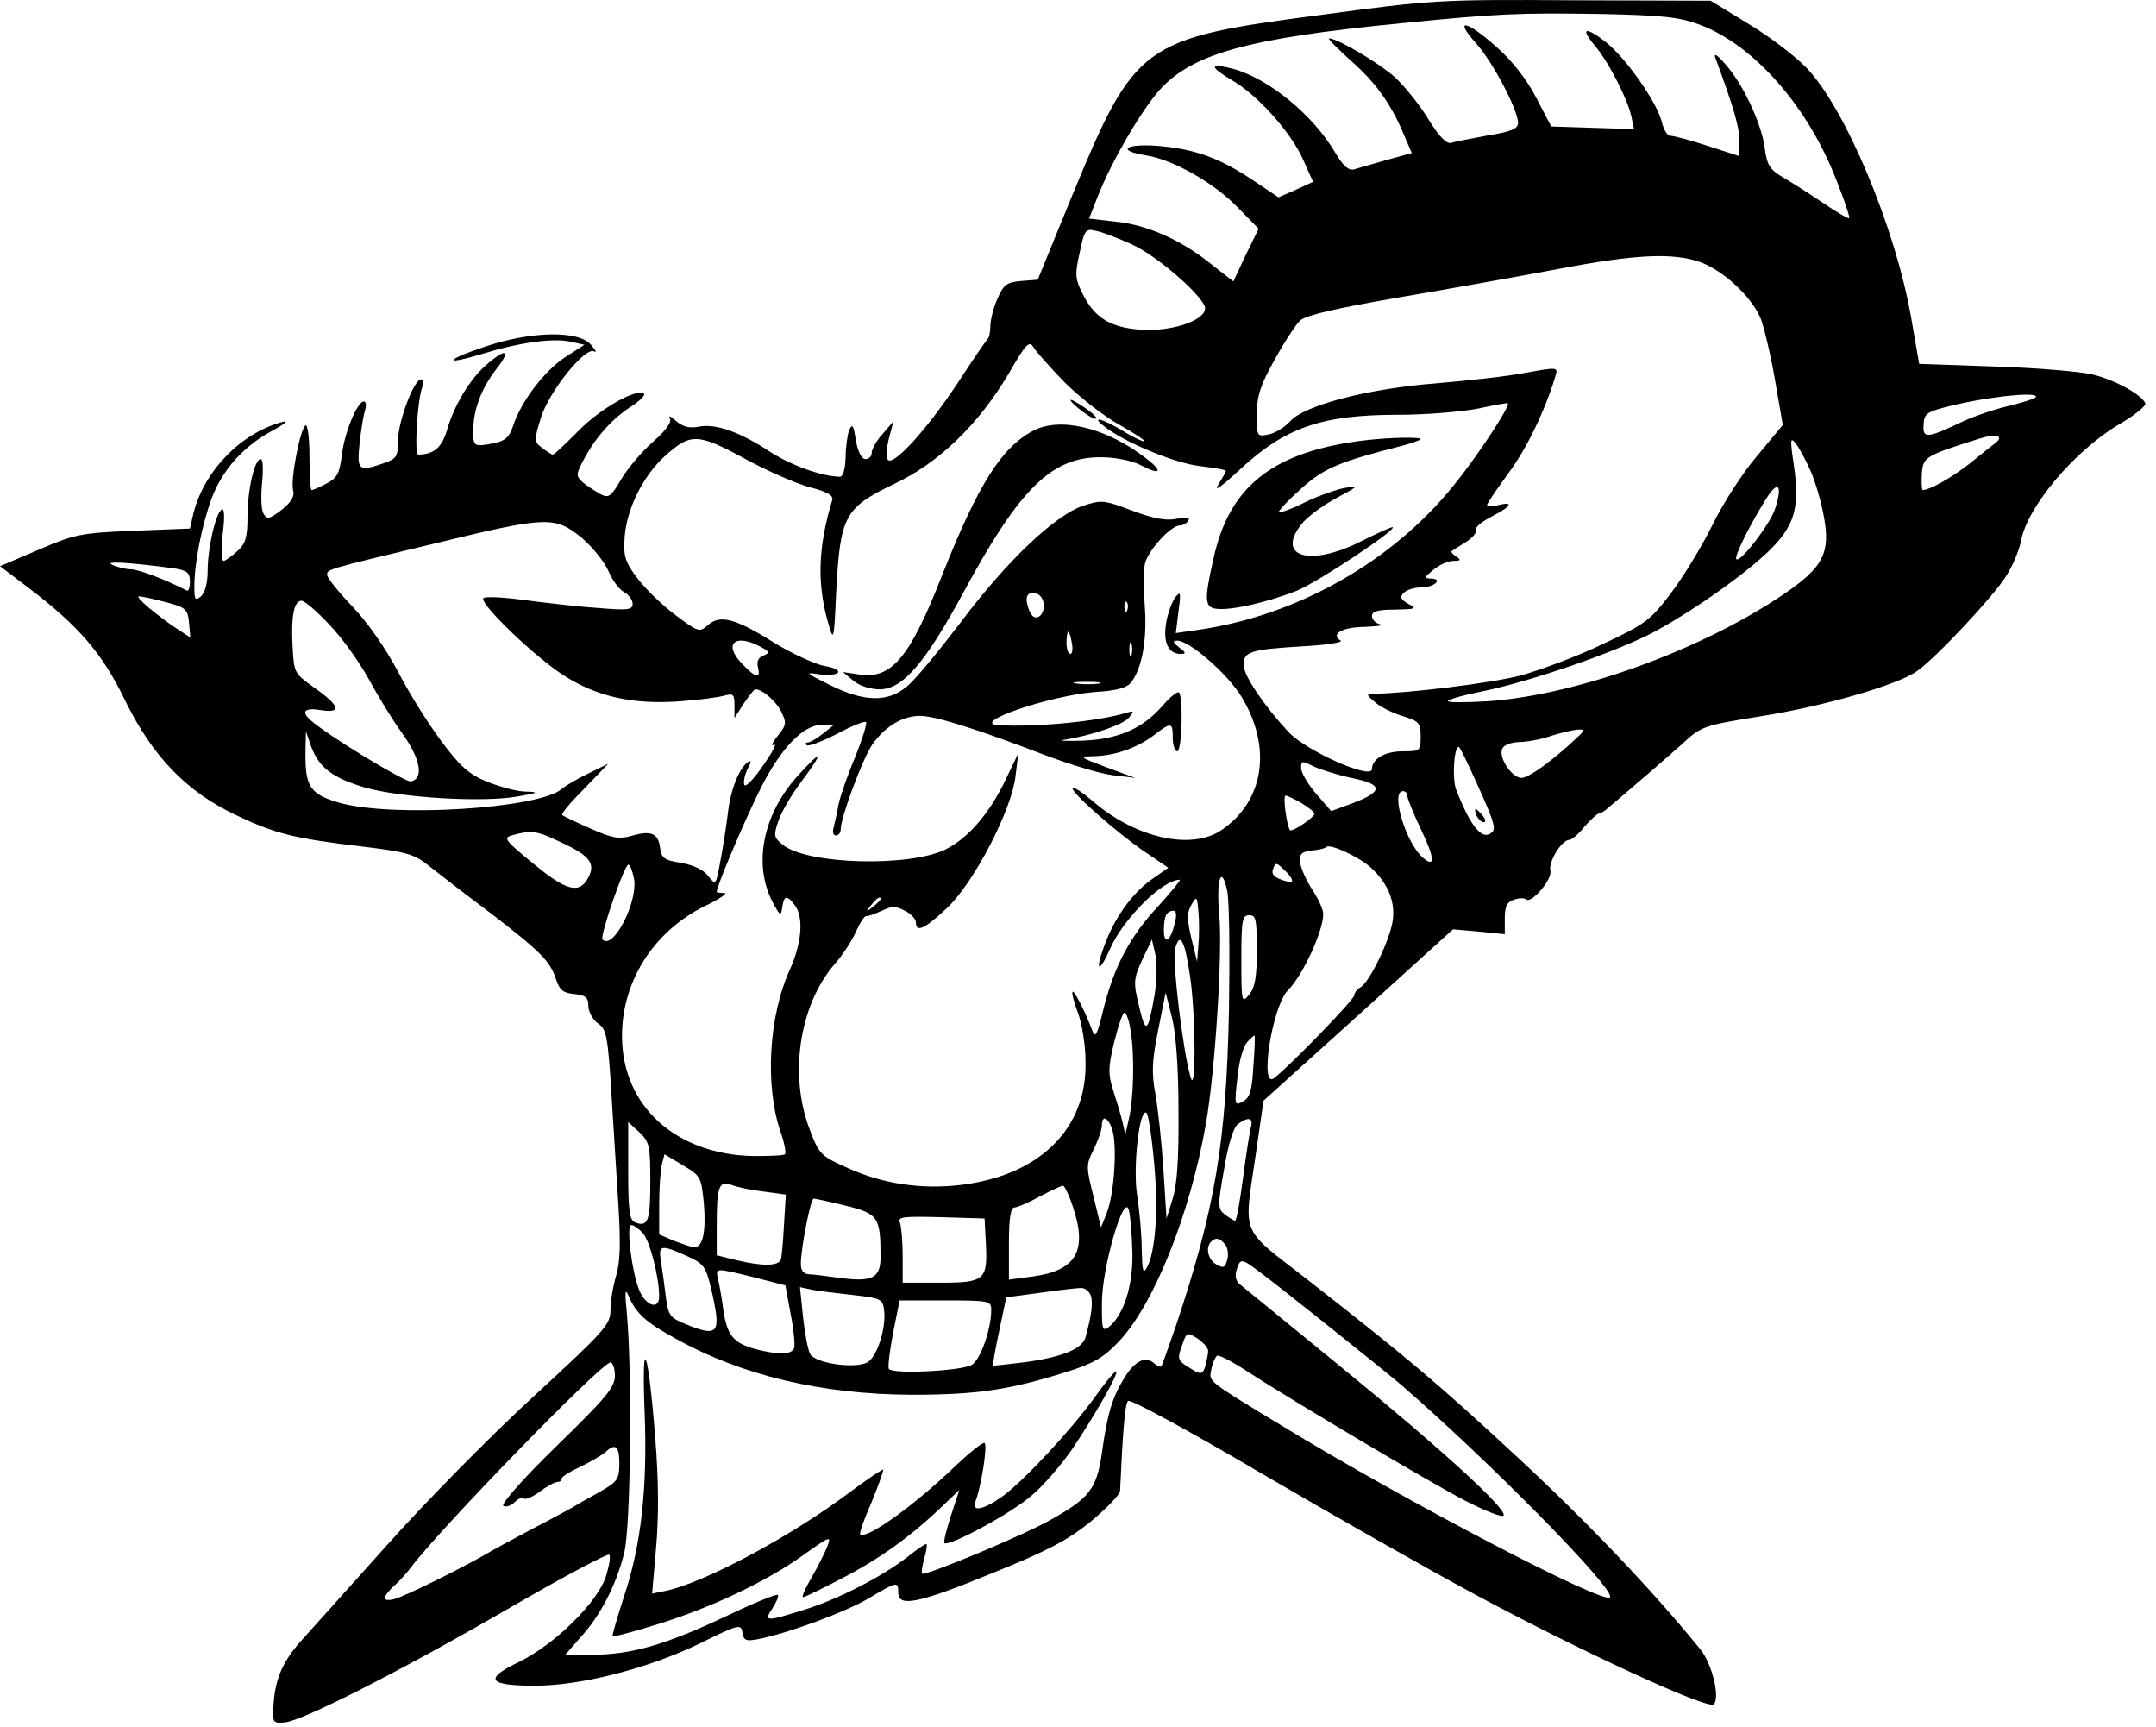 <svg width="487" height="390" xmlns="http://www.w3.org/2000/svg" version="1.0" preserveAspectRatio="xMidYMid meet">
 <title>koza_wastermark</title>

 <g>
  <title>Layer 1</title>
  <g transform="translate(0, 713) scale(0.1, -0.1)" fill="#000" id="svg_1">
   <path d="m10015,4703c-406,-53 -420,-64 -563,-410l-77,-188l-38,-3c-32,-3 -39,-8 -53,-40c-9,-20 -16,-48 -16,-62c0,-14 -3,-27 -7,-30c-3,-3 -34,-48 -68,-100c-68,-103 -146,-189 -157,-171c-4,6 -2,28 3,48l10,38l-24,-28c-14,-15 -25,-35 -25,-43c0,-8 -6,-14 -14,-14c-9,0 -17,16 -22,43c-5,34 -8,38 -15,22c-4,-11 -8,-39 -8,-62c-1,-28 -6,-43 -13,-43c-42,1 -110,26 -157,56c-68,45 -124,65 -162,57c-21,-4 -36,0 -51,13c-12,11 -18,13 -14,6c5,-8 -8,-27 -38,-53c-26,-23 -58,-61 -72,-85c-23,-39 -28,-43 -47,-33c-12,7 -30,18 -39,26c-16,14 -16,18 -1,47c27,52 62,92 104,121c23,14 38,29 35,32c-14,15 -98,-32 -147,-82c-30,-30 -56,-55 -59,-55c-3,0 -14,7 -24,15c-19,14 -19,17 -3,69c19,60 101,161 120,149c7,-3 3,3 -7,15c-28,33 -135,31 -239,-4c-93,-31 -97,-44 -5,-16c81,25 159,36 198,27l31,-7l-45,-29c-47,-32 -98,-99 -116,-154c-8,-25 -18,-34 -42,-39c-47,-9 -48,-8 -48,28c0,47 18,95 52,139c34,43 23,49 -21,11c-37,-31 -75,-93 -91,-151c-12,-38 -29,-52 -64,-53c-10,0 -2,125 9,153c4,9 3,17 -3,17c-16,0 -52,-96 -52,-138c0,-36 -3,-41 -31,-51c-58,-20 -62,-17 -56,42c3,28 8,62 12,75c4,12 3,22 -2,22c-15,0 -44,-70 -50,-122c-5,-41 -11,-51 -34,-63c-15,-8 -30,-15 -34,-15c-3,0 -5,34 -5,76c0,41 -4,73 -9,70c-12,-8 -34,-122 -28,-146c4,-14 -4,-27 -26,-45c-28,-21 -33,-22 -41,-8c-5,9 -6,40 -3,69c3,30 2,54 -3,54c-14,0 -30,-70 -30,-131c0,-45 -4,-60 -23,-77c-13,-12 -27,-22 -31,-22c-5,0 -5,27 -2,61c5,37 4,59 -2,55c-14,-8 -32,-88 -32,-139c0,-27 -6,-49 -15,-57c-13,-11 -15,-8 -15,21c0,55 17,140 39,200c25,66 73,119 139,154c26,14 36,23 22,19c-97,-25 -183,-116 -204,-215l-6,-26l-128,-5c-119,-5 -133,-8 -214,-43l-87,-37l62,-47c116,-88 169,-149 221,-257c62,-126 138,-205 250,-258c88,-42 132,-53 285,-71c99,-12 118,-17 150,-43c20,-16 81,-63 137,-105c116,-89 138,-111 151,-152c8,-24 16,-31 41,-33c26,-3 32,-8 32,-27c0,-13 10,-31 21,-39c20,-13 23,-29 31,-158c5,-79 12,-194 16,-256c5,-81 4,-125 -5,-155c-7,-23 -13,-58 -13,-78c0,-33 -11,-46 -173,-195c-95,-87 -246,-240 -334,-339c-89,-99 -176,-196 -193,-215c-40,-45 -57,-84 -61,-140c-3,-44 -2,-45 25,-43c39,3 262,116 514,262c117,68 216,120 219,117c4,-3 0,-25 -7,-48c-18,-59 -117,-156 -198,-195c-79,-38 -68,-53 37,-53c105,0 256,39 372,95c89,44 94,45 97,25c3,-18 8,-20 35,-15c70,14 194,60 248,91c67,40 69,40 69,14c0,-33 44,-25 212,44c124,50 170,74 222,116c36,30 66,61 67,69c6,134 11,197 18,204c5,5 139,-68 297,-161c159,-93 377,-217 485,-275c232,-125 528,-262 541,-249c15,15 -4,93 -31,125c-107,132 -255,287 -407,428c-184,171 -252,228 -481,407c-153,119 -143,94 -115,285l17,118l214,193l214,194l58,-5l59,-6l0,36c0,27 5,37 21,42c11,4 23,4 27,1c11,-12 60,45 55,64c-5,20 25,69 42,70c6,0 22,13 35,30c14,16 29,29 33,30c5,0 14,6 21,13c8,6 38,32 67,57c30,25 74,64 99,86c44,41 48,42 177,63c141,22 311,71 354,102c44,31 172,168 201,214c15,23 30,59 34,80c14,77 120,203 221,263c35,20 61,42 60,47c-6,19 -68,54 -120,66c-29,7 -128,15 -221,18l-170,6l-18,104c-36,205 -149,473 -236,564c-26,27 -85,72 -132,100l-85,52l-310,1c-301,2 -318,1 -570,-33zm855,-22c123,-46 245,-185 309,-351c18,-45 31,-84 29,-86c-2,-2 -29,14 -60,35c-31,21 -72,47 -91,58c-29,17 -35,28 -40,67c-8,56 -49,143 -89,188c-19,22 -27,26 -22,13c40,-108 54,-155 54,-186l0,-35l-71,23c-40,13 -77,23 -85,23c-7,0 -15,14 -19,30c-10,44 -80,144 -126,181c-47,37 -60,33 -25,-8c31,-37 74,-121 82,-160l6,-28l-94,3l-93,3l-34,65c-21,41 -54,83 -89,114c-68,61 -99,67 -47,9c38,-42 95,-151 95,-180c0,-13 -16,-20 -67,-28c-38,-7 -75,-14 -84,-17c-11,-3 -27,14 -52,54c-20,33 -54,75 -76,95c-36,32 -129,87 -148,87c-4,0 19,-23 50,-51c57,-50 92,-100 121,-171l16,-37l-58,-16c-31,-9 -64,-18 -73,-21c-12,-3 -25,9 -42,38c-50,85 -150,167 -230,189c-54,14 -56,6 -4,-25c59,-34 135,-119 162,-181l22,-49l-39,-18l-39,-17l-57,38c-76,51 -132,71 -214,78c-74,6 -97,-10 -30,-21c61,-9 153,-61 206,-115l50,-51l-29,-59l-28,-60l-50,39c-68,55 -145,89 -216,96l-60,7l20,51c32,80 95,188 138,238c74,83 198,118 546,152c220,22 266,24 455,21c138,-3 174,-7 220,-24zm-1283,-496c52,-23 145,-102 164,-137c16,-30 -66,-61 -143,-56c-69,5 -105,27 -132,82c-17,34 -17,44 -6,93c11,52 13,54 38,48c15,-3 50,-17 79,-30zm1284,-40c52,-19 114,-76 136,-125c8,-19 23,-82 33,-139l18,-104l-58,-70c-33,-38 -78,-109 -101,-156c-23,-47 -65,-116 -93,-153c-47,-62 -57,-70 -155,-116c-58,-28 -142,-59 -186,-71c-66,-17 -252,-40 -331,-41c-18,-1 -17,-2 4,-20c13,-11 42,-25 63,-31c35,-11 39,-15 39,-46c0,-32 -1,-33 -41,-33c-39,0 -69,-17 -69,-40c0,-25 -147,40 -188,83c-55,59 -102,128 -102,152c0,30 15,35 133,42c54,3 93,9 86,13c-23,15 3,30 54,31c29,1 44,3 35,6c-10,2 -18,11 -18,19c0,10 14,14 53,14c47,1 50,2 29,13c-17,10 -20,15 -10,25c7,7 24,12 39,12c30,0 51,20 22,20c-16,1 -15,3 6,20c13,11 33,20 45,20c17,0 18,2 6,10c-8,5 -12,11 -10,12c3,2 18,12 33,21c15,10 25,22 22,27c-3,5 12,18 35,30c45,23 52,35 15,26c-14,-4 -25,-3 -25,0c0,4 22,36 49,73c42,57 82,141 105,217c7,22 6,22 -66,9c-40,-8 -132,-18 -203,-24c-155,-12 -299,-50 -330,-86c-11,-12 -32,-26 -47,-29c-28,-6 -28,-6 -28,45c0,41 8,66 40,123c22,40 48,80 58,89c13,12 84,28 223,52c112,19 274,48 359,64c178,34 259,37 321,16zm-1436,-271c33,-33 89,-77 125,-97c36,-20 61,-37 55,-37c-5,0 -28,11 -50,25c-45,27 -71,33 -40,9c45,-36 161,-84 217,-90c32,-4 58,-8 58,-11c0,-2 -8,-16 -17,-31c-11,-17 6,-5 43,29c106,100 188,129 364,129c63,0 144,7 180,14c36,8 66,13 67,12c6,-6 -69,-120 -122,-185c-140,-174 -355,-295 -579,-327l-49,-7l6,49c6,43 5,47 -8,31c-7,-11 -17,-37 -20,-58c-7,-43 5,-69 33,-69c13,0 12,3 -4,15c-14,11 -15,14 -4,15c28,0 115,-76 146,-128c69,-114 50,-235 -46,-300c-68,-46 -193,-18 -289,64c-23,20 -44,34 -47,31c-7,-7 101,-102 163,-144l53,-36l-40,-28c-44,-32 -84,-89 -106,-152c-20,-55 -10,-58 14,-4c30,69 119,157 158,157c3,0 -19,-27 -49,-60c-64,-68 -100,-137 -124,-234c-14,-58 -18,-65 -25,-46c-15,41 -41,91 -44,87c-3,-2 3,-24 12,-48c9,-24 17,-73 17,-109c4,-151 -102,-257 -280,-279c-89,-11 -178,2 -257,38c-61,27 -65,31 -86,87c-47,122 -24,279 55,372c20,22 42,57 50,76c9,20 19,35 23,34c4,-1 19,5 35,12c23,11 31,11 52,0c14,-7 25,-19 25,-27c0,-23 20,-14 70,33c61,57 147,223 155,299l6,50l-29,-60c-36,-75 -83,-130 -134,-156c-81,-41 -314,-35 -369,10c-20,16 -21,21 -10,53c6,19 29,59 51,88c52,70 50,77 -5,17c-81,-88 -104,-203 -58,-289c16,-30 18,-31 21,-10c4,27 10,28 28,5c21,-28 16,-85 -10,-144c-49,-106 -58,-266 -21,-371c8,-23 12,-45 9,-48c-3,-3 -36,-4 -72,-4c-175,4 -295,113 -296,269c-1,124 70,237 186,295c34,16 54,30 45,30c-10,0 -17,1 -17,3c0,14 70,177 102,239c45,88 95,138 136,138l27,0l-25,-20c-14,-11 -29,-20 -34,-20c-5,0 -7,-3 -3,-6c3,-4 34,8 68,25c33,18 63,30 66,27c3,-3 -8,-38 -24,-78c-17,-40 -34,-89 -38,-108c-3,-19 -9,-43 -11,-52c-3,-10 -1,-18 5,-18c6,0 11,6 11,14c0,27 49,158 71,191c29,41 68,65 108,65c34,0 127,-29 281,-88c58,-22 128,-43 155,-46l50,-6l-65,24c-61,23 -63,24 -29,25c48,1 97,18 136,47c40,31 43,30 43,-6c0,-16 5,-30 10,-30c11,0 14,122 4,133c-3,3 -20,-10 -36,-29c-46,-53 -101,-77 -183,-80c-38,-1 -56,0 -40,2c62,10 133,34 146,50c12,15 12,16 -6,11c-60,-19 -203,-33 -288,-28c-69,4 115,67 218,75c51,3 73,10 82,23c24,32 35,97 30,168c-3,39 -3,83 0,98c6,29 58,87 79,87c7,0 16,5 19,11c5,7 -4,8 -27,4c-24,-5 -53,1 -101,19c-64,24 -68,24 -111,10c-63,-22 -171,-124 -276,-264c-49,-64 -102,-129 -120,-143c-43,-37 -97,-36 -175,3c-54,27 -57,29 -24,24c20,-3 39,-1 43,4c3,5 -11,12 -32,15c-20,4 -71,27 -112,52c-89,56 -123,64 -150,40c-19,-17 -22,-16 -75,24c-31,23 -69,61 -86,84c-27,36 -30,49 -27,92c5,64 42,137 90,181c59,53 74,53 181,-5c51,-28 118,-57 148,-65c36,-9 53,-18 50,-28c-33,-108 -35,-192 -8,-283c11,-38 12,-33 17,80c9,166 19,185 129,238c103,48 193,136 261,251c38,66 46,74 55,59c6,-10 37,-45 70,-79zm2195,-33c0,-4 -26,-12 -57,-20c-32,-7 -80,-23 -108,-36c-82,-39 -91,-39 -89,-8c1,24 7,29 45,39c85,23 209,37 209,25zm-92,-105c-8,-6 -34,-27 -59,-47c-38,-30 -89,-59 -105,-59c-2,0 -3,16 -2,36c3,39 6,41 133,81c35,11 54,5 33,-11zm-418,-61c10,-22 24,-68 30,-101c17,-86 0,-119 -94,-182c-188,-126 -467,-226 -666,-239c-52,-3 -92,-3 -88,1c3,4 39,14 80,22c111,23 304,90 388,135c97,53 221,142 270,195c46,50 56,90 43,180c-9,60 -8,65 5,48c8,-10 22,-37 32,-59zm-80,-89c-11,-33 -78,-121 -87,-112c-5,5 28,73 66,134c28,46 40,35 21,-22zm-2696,-63c25,-21 52,-55 61,-75c8,-20 24,-42 35,-48c11,-6 20,-18 20,-27c0,-14 -11,-15 -82,-9c-46,3 -120,12 -166,18c-45,6 -85,8 -89,4c-11,-11 116,-133 182,-175c75,-48 157,-66 263,-58c42,3 87,9 100,13c19,5 22,3 22,-22l0,-29l21,33c12,17 23,32 26,32c16,0 45,-25 58,-49c13,-27 13,-31 -8,-57c-12,-15 -15,-24 -8,-19c8,4 -3,-17 -25,-48c-22,-32 -40,-50 -42,-42c-2,8 2,24 8,36c8,15 9,19 1,15c-20,-13 -40,-62 -46,-117c-4,-30 -11,-78 -17,-108c-10,-54 -10,-54 -27,-33c-10,14 -33,25 -61,30c-39,6 -45,11 -48,34c-4,33 -20,40 -65,27c-28,-8 -44,-5 -93,17c-32,14 -61,28 -63,30c-3,3 20,30 50,60l54,56l-45,-22c-25,-12 -52,-28 -60,-35c-53,-45 -385,-65 -503,-31c-66,19 -77,37 -76,114l1,47l11,-32c18,-50 49,-73 123,-95c82,-23 266,-34 344,-20c47,8 50,10 19,11c-20,0 -59,11 -87,22c-42,17 -62,35 -105,93c-29,39 -73,109 -97,156c-27,51 -67,109 -102,146c-32,33 -58,66 -58,72c0,13 -9,11 250,73c247,60 264,60 324,12zm-926,-69c36,-5 42,-10 42,-31c0,-13 -3,-22 -7,-20c-46,24 -107,47 -125,48c-13,0 -32,5 -43,10c-20,9 34,6 133,-7zm1970,-78c5,-26 -16,-45 -28,-26c-5,8 -10,23 -10,33c0,24 34,18 38,-7zm-1983,1c46,-12 50,-16 53,-47l3,-33l-29,19c-47,31 -98,74 -87,74c6,0 33,-6 60,-13zm370,-51c29,-30 68,-85 89,-123c20,-37 54,-93 76,-123c41,-57 49,-102 19,-108c-13,-2 -187,103 -226,138c-23,20 -14,29 23,23c49,-8 42,11 -17,52c-43,31 -44,33 -47,90c-4,69 3,105 20,105c7,0 35,-24 63,-54zm1802,32c-3,-8 -6,-5 -6,6c-1,11 2,17 5,13c3,-3 4,-12 1,-19zm-125,-73c3,-14 1,-25 -3,-25c-5,0 -9,11 -9,25c0,14 2,25 4,25c2,0 6,-11 8,-25zm-703,-9c21,-11 21,-14 6,-20c-11,-4 -15,-13 -12,-26c7,-28 -5,-25 -37,9c-42,44 -14,68 43,37zm838,-18c-3,-7 -5,-2 -5,12c0,14 2,19 5,13c2,-7 2,-19 0,-25zm-74,-65c-13,-2 -35,-2 -50,0c-16,2 -5,4 22,4c28,0 40,-2 28,-4zm1077,-125c-52,-49 -106,-88 -122,-88c-22,0 -52,45 -44,65c3,9 19,15 38,16c18,0 51,6 73,14c22,7 49,13 59,14c18,1 18,-1 -4,-21zm-237,-70c51,-111 58,-131 49,-140c-22,-22 -49,11 -82,96c-9,24 -5,96 6,96c2,0 14,-24 27,-52zm-270,-18c76,-15 74,-32 -7,-61l-38,-14l-34,39c-19,22 -34,48 -34,58c0,17 2,17 28,4c15,-7 53,-19 85,-26zm127,-41c0,-6 14,-40 31,-76c31,-64 32,-87 5,-64c-39,32 -75,151 -46,151c6,0 10,-5 10,-11zm-239,-16c16,-10 29,-20 29,-24c0,-8 -50,-42 -55,-37c-7,7 -17,78 -10,78c4,0 20,-8 36,-17zm-1676,-87c68,-31 82,-49 65,-81c-20,-38 -49,-31 -125,32c-66,54 -68,58 -45,64c41,11 53,10 105,-15zm1833,-59c38,-35 55,-76 49,-119c-6,-43 -52,-139 -73,-151c-8,-4 -14,-13 -14,-18c0,-10 -145,-159 -181,-187c-34,-26 -4,163 31,198c33,33 80,133 80,173c0,9 -11,34 -25,55c-13,20 -26,48 -27,61c-2,19 2,24 26,27c15,1 31,5 33,8c9,8 75,-23 101,-47zm-1665,-24c10,-52 -47,-163 -71,-138c-7,7 51,174 59,169c4,-2 9,-16 12,-31zm1486,-7c-2,-2 -14,0 -26,5c-15,6 -21,13 -16,24c5,15 8,14 26,-4c12,-11 19,-22 16,-25zm-142,-291c-6,-298 -31,-446 -119,-710c-17,-49 -32,-92 -34,-94c-2,-2 -10,1 -17,8c-20,16 -43,4 -67,-35c-26,-42 -38,-80 -50,-169c-12,-81 -28,-101 -115,-150c-61,-35 -285,-128 -291,-122c-2,2 0,18 5,35c5,18 7,32 4,32c-3,0 -22,-13 -42,-29c-56,-44 -159,-97 -235,-120c-86,-27 -90,-26 -70,4c9,14 15,28 12,30c-3,3 -56,-19 -119,-49c-133,-63 -212,-86 -299,-86l-62,0l35,40c44,48 80,117 98,190c15,58 18,411 6,540c-5,50 -4,59 4,40c16,-38 38,-59 104,-95c152,-85 332,-127 535,-128c147,0 221,11 345,50c65,20 88,33 122,69c80,83 162,288 198,493c21,120 38,391 30,473c-7,79 5,114 18,53c5,-22 6,-143 4,-270zm-787,251c0,-2 -8,-10 -17,-17c-16,-13 -17,-12 -4,4c13,16 21,21 21,13zm718,-103l-3,-38l-13,53c-10,43 -10,58 0,75c12,21 13,20 16,-15c2,-21 2,-55 0,-75zm-53,50c-10,-42 -25,-52 -25,-17c0,32 6,44 23,44c5,0 6,-12 2,-27zm185,-62c0,-60 -4,-84 -17,-100c-17,-21 -18,-19 -18,78c0,90 2,101 18,101c15,0 17,-10 17,-79zm-151,-58c13,-85 14,-275 1,-228c-18,64 -41,262 -35,288c11,41 22,22 34,-60zm-80,-43c-15,-86 -20,-90 -35,-26c-13,54 -13,61 7,105l22,46l8,-35c4,-19 3,-60 -2,-90zm54,-260c1,-109 -3,-168 -13,-200l-14,-45l-7,110c-4,61 -12,137 -18,170c-9,49 -8,75 6,145l17,85l14,-55c9,-35 15,-112 15,-210zm-108,178c9,-53 7,-152 -4,-198l-8,-35l-7,30c-4,17 -14,49 -21,71c-11,35 -11,51 3,108c9,36 19,66 23,66c4,0 11,-19 14,-42zm277,-81c-3,-54 -8,-70 -24,-78c-18,-10 -19,-8 -12,53c3,35 13,71 22,81c8,9 16,16 17,15c1,-2 0,-34 -3,-71zm-224,-217c10,-106 3,-202 -17,-237c-8,-14 -10,-5 -11,42c0,33 -5,87 -10,120c-11,62 5,204 21,188c4,-4 12,-55 17,-113zm-92,65c8,-47 0,-142 -16,-180l-12,-30l-17,70c-17,67 -17,72 1,107c10,21 18,44 18,53c0,29 19,15 26,-20zm311,18c-3,-10 -11,-62 -18,-115c-7,-54 -15,-98 -18,-98c-3,0 -14,7 -23,14c-16,12 -17,19 -2,102c9,56 21,94 31,102c23,17 35,15 30,-5zm-1357,-124c0,-89 -5,-104 -34,-93c-13,5 -16,25 -16,117l0,110l25,-23c23,-22 25,-31 25,-111zm121,-51c5,-62 -2,-98 -22,-98c-5,0 -25,7 -44,14l-35,15l0,68c0,37 3,78 6,90l6,23l42,-25c40,-24 41,-26 47,-87zm134,28l51,-7l-4,-67c-2,-37 -5,-73 -7,-79c-5,-16 -42,-16 -101,-2l-44,11l0,68c0,87 5,101 33,91c12,-5 45,-12 72,-15zm700,-36c33,-99 6,-143 -92,-156l-53,-7l0,82c0,58 4,81 13,81c6,0 32,11 57,25c25,13 48,24 52,24c3,1 14,-21 23,-49zm-514,4c74,-18 79,-26 79,-116c0,-48 -19,-57 -93,-47c-29,4 -60,8 -69,8c-12,1 -18,9 -18,23c0,36 22,148 29,148c3,0 36,-7 72,-16zm648,-109c1,-73 -20,-137 -52,-164c-16,-12 -17,-8 -17,50c-1,81 51,258 61,212c4,-16 7,-59 8,-98zm-331,22c4,-81 -3,-87 -104,-87l-84,0l0,59c0,33 -3,67 -6,76c-6,14 5,15 92,13l99,-3l3,-58zm-775,25c16,-17 37,-100 37,-143c0,-31 -30,-22 -45,14c-17,42 -30,147 -18,147c6,0 17,-8 26,-18zm1315,-25c6,-7 9,-23 5,-35c-4,-18 -9,-20 -24,-11c-19,10 -26,39 -12,52c10,10 19,8 31,-6zm-1217,-26c40,-18 44,-24 56,-73c24,-103 18,-112 -56,-82c-37,15 -40,19 -46,62c-3,26 -8,62 -11,80c-6,37 -1,39 57,13zm1297,-38c46,-34 276,-218 316,-252c197,-170 482,-459 474,-481c-7,-21 -460,215 -743,388c-170,103 -163,98 -158,126c3,15 9,28 13,31c4,3 36,-14 71,-37c107,-69 408,-248 491,-291c43,-22 81,-37 85,-33c12,12 -144,154 -377,344c-112,92 -211,172 -218,178c-9,7 -12,18 -8,32c9,28 10,28 54,-5zm-1143,-11l70,-18l12,-65c7,-35 10,-70 8,-76c-5,-16 -37,-16 -87,-3c-51,14 -64,31 -73,87c-3,26 -9,58 -12,71c-6,26 -7,26 82,4zm225,-40c61,-7 65,-9 68,-34c5,-41 -16,-106 -38,-118c-28,-15 -118,-2 -129,19c-5,9 -12,46 -16,83l-7,68l28,-6c16,-3 58,-8 94,-12zm535,-1c5,-17 2,-43 -12,-94c-7,-26 -50,-44 -133,-56c-41,-5 -75,-9 -76,-8c-1,1 5,36 14,78l16,76l75,10c42,6 84,11 93,11c9,1 19,-7 23,-17zm-225,-32c0,-43 -23,-110 -43,-124c-20,-14 -176,-22 -188,-10c-3,2 1,38 9,80l15,75l103,0c98,0 104,-1 104,-21zm490,-93c0,-6 -3,-21 -6,-33c-5,-18 -10,-20 -23,-13c-41,24 -42,25 -30,58c10,30 11,31 35,16c13,-9 24,-21 24,-28zm-1340,-56c0,-26 -20,-50 -132,-159c-75,-73 -126,-131 -120,-135c6,-3 17,0 25,8c8,8 17,12 21,9c3,-4 20,3 36,15c16,12 34,22 40,22c5,0 10,3 10,8c0,4 19,16 43,27c23,11 48,26 55,32c23,22 32,14 32,-25c0,-35 -4,-41 -42,-63c-24,-13 -52,-29 -63,-36c-11,-6 -51,-28 -90,-48c-38,-20 -88,-47 -110,-60c-56,-32 -175,-91 -202,-99c-13,-4 -23,-3 -23,2c0,4 10,18 23,29c12,11 29,30 37,41c70,92 430,462 450,462c5,0 10,-14 10,-30z" id="svg_2"/>
   <path d="m9465,3816c17,-14 35,-25 40,-25c11,0 -20,25 -50,41c-11,5 -6,-2 10,-16z" id="svg_3"/>
   <path d="m9365,3764c-71,-37 -124,-120 -205,-324c-73,-187 -114,-236 -185,-227l-40,6l24,-20c13,-11 38,-19 59,-19c52,0 103,59 191,222c126,233 199,304 311,302c31,0 69,-8 88,-18c46,-24 51,-14 10,17c-89,68 -192,93 -253,61z" id="svg_4"/>
   <path d="m10120,3743c-211,-24 -312,-102 -348,-268c-21,-92 -20,-110 6,-113c32,-5 118,15 183,41c48,20 223,136 216,143c-1,2 -34,-13 -72,-32c-115,-58 -193,-35 -134,39c11,15 46,41 77,58c52,28 54,29 22,24c-19,-3 -61,-18 -92,-33c-32,-16 -58,-25 -58,-21c0,4 23,28 51,53c50,45 85,60 227,96c23,6 42,13 42,15c0,5 -65,4 -120,-2z" id="svg_5"/>
   <path d="m10366,2895c4,-8 11,-15 16,-15c6,0 5,6 -2,15c-7,8 -14,15 -16,15c-2,0 -1,-7 2,-15z" id="svg_6"/>
   <path d="m8487,1550c7,-175 -8,-304 -47,-420c-15,-47 -27,-87 -25,-88c2,-2 48,10 102,27c120,37 247,97 330,157c59,42 62,43 53,19c-6,-15 -22,-47 -36,-71c-14,-24 -23,-44 -19,-44c4,0 43,19 87,42c85,44 155,94 225,161l41,39l-19,-58c-10,-31 -17,-59 -15,-62c10,-9 155,69 199,109c27,23 66,69 89,102c52,77 109,177 100,177c-4,-1 -25,-26 -47,-57c-53,-74 -160,-189 -209,-225c-45,-32 -72,-37 -61,-10c12,31 27,124 20,130c-3,3 -31,-19 -63,-49c-93,-90 -204,-170 -218,-157c-2,3 9,35 26,73c16,39 27,71 26,73c-2,1 -35,-21 -74,-50c-134,-101 -331,-206 -418,-224l-30,-6l9,104c6,68 6,152 -2,248c-16,204 -31,242 -24,60z" id="svg_7"/>
  </g>
  <g id="svg_8">
   <g id="svg_9" transform="translate(0, 713) scale(0.1, -0.1)" fill="#000">
    <path id="svg_10" d="m2984,7096.386c-406,-53 -420,-64 -563,-410l-77,-188l-38,-3c-32,-3 -39,-8 -53,-40c-9,-20 -16,-48 -16,-62c0,-14 -3,-27 -7,-30c-3,-3 -34,-48 -68,-100c-68,-103 -146,-189 -157,-171c-4,6 -2,28 3,48l10,38l-24,-28c-14,-15 -25,-35 -25,-43c0,-8 -6,-14 -14,-14c-9,0 -17,16 -22,43c-5,34 -8,38 -15,22c-4,-11 -8,-39 -8,-62c-1,-28 -6,-43 -13,-43c-42,1 -110,26 -157,56c-68,45 -124,65 -162,57c-21,-4 -36,0 -51,13c-12,11 -18,13 -14,6c5,-8 -8,-27 -38,-53c-26,-23 -58,-61 -72,-85c-23,-39 -28,-43 -47,-33c-12,7 -30,18 -39,26c-16,14 -16,18 -1,47c27,52 62,92 104,121c23,14 38,29 35,32c-14,15 -98,-32 -147,-82c-30,-30 -56,-55 -59,-55c-3,0 -14,7 -24,15c-19,14 -19,17 -3,69c19,60 101,161 120,149c7,-3 3,3 -7,15c-28,33 -135,31 -239,-4c-93,-31 -97,-44 -5,-16c81,25 159,36 198,27l31,-7l-45,-29c-47,-32 -98,-99 -116,-154c-8,-25 -18,-34 -42,-39c-47,-9 -48,-8 -48,28c0,47 18,95 52,139c34,43 23,49 -21,11c-37,-31 -75,-93 -91,-151c-12,-38 -29,-52 -64,-53c-10,0 -2,125 9,153c4,9 3,17 -3,17c-16,0 -52,-96 -52,-138c0,-36 -3,-41 -31,-51c-58,-20 -62,-17 -56,42c3,28 8,62 12,75c4,12 3,22 -2,22c-15,0 -44,-70 -50,-122c-5,-41 -11,-51 -34,-63c-15,-8 -30,-15 -34,-15c-3,0 -5,34 -5,76c0,41 -4,73 -9,70c-12,-8 -34,-122 -28,-146c4,-14 -4,-27 -26,-45c-28,-21 -33,-22 -41,-8c-5,9 -6,40 -3,69c3,30 2,54 -3,54c-14,0 -30,-70 -30,-131c0,-45 -4,-60 -23,-77c-13,-12 -27,-22 -31,-22c-5,0 -5,27 -2,61c5,37 4,59 -2,55c-14,-8 -32,-88 -32,-139c0,-27 -6,-49 -15,-57c-13,-11 -15,-8 -15,21c0,55 17,140 39,200c25,66 73,119 139,154c26,14 36,23 22,19c-97,-25 -183,-116 -204,-215l-6,-26l-128,-5c-119,-5 -133,-8 -214,-43l-87,-37l62,-47c116,-88 169,-149 221,-257c62,-126 138,-205 250,-258c88,-42 132,-53 285,-71c99,-12 118,-17 150,-43c20,-16 81,-63 137,-105c116,-89 138,-111 151,-152c8,-24 16,-31 41,-33c26,-3 32,-8 32,-27c0,-13 10,-31 21,-39c20,-13 23,-29 31,-158c5,-79 12,-194 16,-256c5,-81 4,-125 -5,-155c-7,-23 -13,-58 -13,-78c0,-33 -11,-46 -173,-195c-95,-87 -246,-240 -334,-339c-89,-99 -176,-196 -193,-215c-40,-45 -57,-84 -61,-140c-3,-44 -2,-45 25,-43c39,3 262,116 514,262c117,68 216,120 219,117c4,-3 0,-25 -7,-48c-18,-59 -117,-156 -198,-195c-79,-38 -68,-53 37,-53c105,0 256,39 372,95c89,44 94,45 97,25c3,-18 8,-20 35,-15c70,14 194,60 248,91c67,40 69,40 69,14c0,-33 44,-25 212,44c124,50 170,74 222,116c36,30 66,61 67,69c6,134 11,197 18,204c5,5 139,-68 297,-161c159,-93 377,-217 485,-275c232,-125 528,-262 541,-249c15,15 -4,93 -31,125c-107,132 -255,287 -407,428c-184,171 -252,228 -481,407c-153,119 -143,94 -115,285l17,118l214,193l214,194l58,-5l59,-6l0,36c0,27 5,37 21,42c11,4 23,4 27,1c11,-12 60,45 55,64c-5,20 25,69 42,70c6,0 22,13 35,30c14,16 29,29 33,30c5,0 14,6 21,13c8,6 38,32 67,57c30,25 74,64 99,86c44,41 48,42 177,63c141,22 311,71 354,102c44,31 172,168 201,214c15,23 30,59 34,80c14,77 120,203 221,263c35,20 61,42 60,47c-6,19 -68,54 -120,66c-29,7 -128,15 -221,18l-170,6l-18,104c-36,205 -149,473 -236,564c-26,27 -85,72 -132,100l-85,52l-310,1c-301,2 -318,1 -570,-33zm855,-22c123,-46 245,-185 309,-351c18,-45 31,-84 29,-86c-2,-2 -29,14 -60,35c-31,21 -72,47 -91,58c-29,17 -35,28 -40,67c-8,56 -49,143 -89,188c-19,22 -27,26 -22,13c40,-108 54,-155 54,-186l0,-35l-71,23c-40,13 -77,23 -85,23c-7,0 -15,14 -19,30c-10,44 -80,144 -126,181c-47,37 -60,33 -25,-8c31,-37 74,-121 82,-160l6,-28l-94,3l-93,3l-34,65c-21,41 -54,83 -89,114c-68,61 -99,67 -47,9c38,-42 95,-151 95,-180c0,-13 -16,-20 -67,-28c-38,-7 -75,-14 -84,-17c-11,-3 -27,14 -52,54c-20,33 -54,75 -76,95c-36,32 -129,87 -148,87c-4,0 19,-23 50,-51c57,-50 92,-100 121,-171l16,-37l-58,-16c-31,-9 -64,-18 -73,-21c-12,-3 -25,9 -42,38c-50,85 -150,167 -230,189c-54,14 -56,6 -4,-25c59,-34 135,-119 162,-181l22,-49l-39,-18l-39,-17l-57,38c-76,51 -132,71 -214,78c-74,6 -97,-10 -30,-21c61,-9 153,-61 206,-115l50,-51l-29,-59l-28,-60l-50,39c-68,55 -145,89 -216,96l-60,7l20,51c32,80 95,188 138,238c74,83 198,118 546,152c220,22 266,24 455,21c138,-3 174,-7 220,-24zm-1283,-496c52,-23 145,-102 164,-137c16,-30 -66,-61 -143,-56c-69,5 -105,27 -132,82c-17,34 -17,44 -6,93c11,52 13,54 38,48c15,-3 50,-17 79,-30zm1284,-40c52,-19 114,-76 136,-125c8,-19 23,-82 33,-139l18,-104l-58,-70c-33,-38 -78,-109 -101,-156c-23,-47 -65,-116 -93,-153c-47,-62 -57,-70 -155,-116c-58,-28 -142,-59 -186,-71c-66,-17 -252,-40 -331,-41c-18,-1 -17,-2 4,-20c13,-11 42,-25 63,-31c35,-11 39,-15 39,-46c0,-32 -1,-33 -41,-33c-39,0 -69,-17 -69,-40c0,-25 -147,40 -188,83c-55,59 -102,128 -102,152c0,30 15,35 133,42c54,3 93,9 86,13c-23,15 3,30 54,31c29,1 44,3 35,6c-10,2 -18,11 -18,19c0,10 14,14 53,14c47,1 50,2 29,13c-17,10 -20,15 -10,25c7,7 24,12 39,12c30,0 51,20 22,20c-16,1 -15,3 6,20c13,11 33,20 45,20c17,0 18,2 6,10c-8,5 -12,11 -10,12c3,2 18,12 33,21c15,10 25,22 22,27c-3,5 12,18 35,30c45,23 52,35 15,26c-14,-4 -25,-3 -25,0c0,4 22,36 49,73c42,57 82,141 105,217c7,22 6,22 -66,9c-40,-8 -132,-18 -203,-24c-155,-12 -299,-50 -330,-86c-11,-12 -32,-26 -47,-29c-28,-6 -28,-6 -28,45c0,41 8,66 40,123c22,40 48,80 58,89c13,12 84,28 223,52c112,19 274,48 359,64c178,34 259,37 321,16zm-1436,-271c33,-33 89,-77 125,-97c36,-20 61,-37 55,-37c-5,0 -28,11 -50,25c-45,27 -71,33 -40,9c45,-36 161,-84 217,-90c32,-4 58,-8 58,-11c0,-2 -8,-16 -17,-31c-11,-17 6,-5 43,29c106,100 188,129 364,129c63,0 144,7 180,14c36,8 66,13 67,12c6,-6 -69,-120 -122,-185c-140,-174 -355,-295 -579,-327l-49,-7l6,49c6,43 5,47 -8,31c-7,-11 -17,-37 -20,-58c-7,-43 5,-69 33,-69c13,0 12,3 -4,15c-14,11 -15,14 -4,15c28,0 115,-76 146,-128c69,-114 50,-235 -46,-300c-68,-46 -193,-18 -289,64c-23,20 -44,34 -47,31c-7,-7 101,-102 163,-144l53,-36l-40,-28c-44,-32 -84,-89 -106,-152c-20,-55 -10,-58 14,-4c30,69 119,157 158,157c3,0 -19,-27 -49,-60c-64,-68 -100,-137 -124,-234c-14,-58 -18,-65 -25,-46c-15,41 -41,91 -44,87c-3,-2 3,-24 12,-48c9,-24 17,-73 17,-109c4,-151 -102,-257 -280,-279c-89,-11 -178,2 -257,38c-61,27 -65,31 -86,87c-47,122 -24,279 55,372c20,22 42,57 50,76c9,20 19,35 23,34c4,-1 19,5 35,12c23,11 31,11 52,0c14,-7 25,-19 25,-27c0,-23 20,-14 70,33c61,57 147,223 155,299l6,50l-29,-60c-36,-75 -83,-130 -134,-156c-81,-41 -314,-35 -369,10c-20,16 -21,21 -10,53c6,19 29,59 51,88c52,70 50,77 -5,17c-81,-88 -104,-203 -58,-289c16,-30 18,-31 21,-10c4,27 10,28 28,5c21,-28 16,-85 -10,-144c-49,-106 -58,-266 -21,-371c8,-23 12,-45 9,-48c-3,-3 -36,-4 -72,-4c-175,4 -295,113 -296,269c-1,124 70,237 186,295c34,16 54,30 45,30c-10,0 -17,1 -17,3c0,14 70,177 102,239c45,88 95,138 136,138l27,0l-25,-20c-14,-11 -29,-20 -34,-20c-5,0 -7,-3 -3,-6c3,-4 34,8 68,25c33,18 63,30 66,27c3,-3 -8,-38 -24,-78c-17,-40 -34,-89 -38,-108c-3,-19 -9,-43 -11,-52c-3,-10 -1,-18 5,-18c6,0 11,6 11,14c0,27 49,158 71,191c29,41 68,65 108,65c34,0 127,-29 281,-88c58,-22 128,-43 155,-46l50,-6l-65,24c-61,23 -63,24 -29,25c48,1 97,18 136,47c40,31 43,30 43,-6c0,-16 5,-30 10,-30c11,0 14,122 4,133c-3,3 -20,-10 -36,-29c-46,-53 -101,-77 -183,-80c-38,-1 -56,0 -40,2c62,10 133,34 146,50c12,15 12,16 -6,11c-60,-19 -203,-33 -288,-28c-69,4 115,67 218,75c51,3 73,10 82,23c24,32 35,97 30,168c-3,39 -3,83 0,98c6,29 58,87 79,87c7,0 16,5 19,11c5,7 -4,8 -27,4c-24,-5 -53,1 -101,19c-64,24 -68,24 -111,10c-63,-22 -171,-124 -276,-264c-49,-64 -102,-129 -120,-143c-43,-37 -97,-36 -175,3c-54,27 -57,29 -24,24c20,-3 39,-1 43,4c3,5 -11,12 -32,15c-20,4 -71,27 -112,52c-89,56 -123,64 -150,40c-19,-17 -22,-16 -75,24c-31,23 -69,61 -86,84c-27,36 -30,49 -27,92c5,64 42,137 90,181c59,53 74,53 181,-5c51,-28 118,-57 148,-65c36,-9 53,-18 50,-28c-33,-108 -35,-192 -8,-283c11,-38 12,-33 17,80c9,166 19,185 129,238c103,48 193,136 261,251c38,66 46,74 55,59c6,-10 37,-45 70,-79zm2195,-33c0,-4 -26,-12 -57,-20c-32,-7 -80,-23 -108,-36c-82,-39 -91,-39 -89,-8c1,24 7,29 45,39c85,23 209,37 209,25zm-92,-105c-8,-6 -34,-27 -59,-47c-38,-30 -89,-59 -105,-59c-2,0 -3,16 -2,36c3,39 6,41 133,81c35,11 54,5 33,-11zm-418,-61c10,-22 24,-68 30,-101c17,-86 0,-119 -94,-182c-188,-126 -467,-226 -666,-239c-52,-3 -92,-3 -88,1c3,4 39,14 80,22c111,23 304,90 388,135c97,53 221,142 270,195c46,50 56,90 43,180c-9,60 -8,65 5,48c8,-10 22,-37 32,-59zm-80,-89c-11,-33 -78,-121 -87,-112c-5,5 28,73 66,134c28,46 40,35 21,-22zm-2696,-63c25,-21 52,-55 61,-75c8,-20 24,-42 35,-48c11,-6 20,-18 20,-27c0,-14 -11,-15 -82,-9c-46,3 -120,12 -166,18c-45,6 -85,8 -89,4c-11,-11 116,-133 182,-175c75,-48 157,-66 263,-58c42,3 87,9 100,13c19,5 22,3 22,-22l0,-29l21,33c12,17 23,32 26,32c16,0 45,-25 58,-49c13,-27 13,-31 -8,-57c-12,-15 -15,-24 -8,-19c8,4 -3,-17 -25,-48c-22,-32 -40,-50 -42,-42c-2,8 2,24 8,36c8,15 9,19 1,15c-20,-13 -40,-62 -46,-117c-4,-30 -11,-78 -17,-108c-10,-54 -10,-54 -27,-33c-10,14 -33,25 -61,30c-39,6 -45,11 -48,34c-4,33 -20,40 -65,27c-28,-8 -44,-5 -93,17c-32,14 -61,28 -63,30c-3,3 20,30 50,60l54,56l-45,-22c-25,-12 -52,-28 -60,-35c-53,-45 -385,-65 -503,-31c-66,19 -77,37 -76,114l1,47l11,-32c18,-50 49,-73 123,-95c82,-23 266,-34 344,-20c47,8 50,10 19,11c-20,0 -59,11 -87,22c-42,17 -62,35 -105,93c-29,39 -73,109 -97,156c-27,51 -67,109 -102,146c-32,33 -58,66 -58,72c0,13 -9,11 250,73c247,60 264,60 324,12zm-926,-69c36,-5 42,-10 42,-31c0,-13 -3,-22 -7,-20c-46,24 -107,47 -125,48c-13,0 -32,5 -43,10c-20,9 34,6 133,-7zm1970,-78c5,-26 -16,-45 -28,-26c-5,8 -10,23 -10,33c0,24 34,18 38,-7zm-1983,1c46,-12 50,-16 53,-47l3,-33l-29,19c-47,31 -98,74 -87,74c6,0 33,-6 60,-13zm370,-51c29,-30 68,-85 89,-123c20,-37 54,-93 76,-123c41,-57 49,-102 19,-108c-13,-2 -187,103 -226,138c-23,20 -14,29 23,23c49,-8 42,11 -17,52c-43,31 -44,33 -47,90c-4,69 3,105 20,105c7,0 35,-24 63,-54zm1802,32c-3,-8 -6,-5 -6,6c-1,11 2,17 5,13c3,-3 4,-12 1,-19zm-125,-73c3,-14 1,-25 -3,-25c-5,0 -9,11 -9,25c0,14 2,25 4,25c2,0 6,-11 8,-25zm-703,-9c21,-11 21,-14 6,-20c-11,-4 -15,-13 -12,-26c7,-28 -5,-25 -37,9c-42,44 -14,68 43,37zm838,-18c-3,-7 -5,-2 -5,12c0,14 2,19 5,13c2,-7 2,-19 0,-25zm-74,-65c-13,-2 -35,-2 -50,0c-16,2 -5,4 22,4c28,0 40,-2 28,-4zm1077,-125c-52,-49 -106,-88 -122,-88c-22,0 -52,45 -44,65c3,9 19,15 38,16c18,0 51,6 73,14c22,7 49,13 59,14c18,1 18,-1 -4,-21zm-237,-70c51,-111 58,-131 49,-140c-22,-22 -49,11 -82,96c-9,24 -5,96 6,96c2,0 14,-24 27,-52zm-270,-18c76,-15 74,-32 -7,-61l-38,-14l-34,39c-19,22 -34,48 -34,58c0,17 2,17 28,4c15,-7 53,-19 85,-26zm127,-41c0,-6 14,-40 31,-76c31,-64 32,-87 5,-64c-39,32 -75,151 -46,151c6,0 10,-5 10,-11zm-239,-16c16,-10 29,-20 29,-24c0,-8 -50,-42 -55,-37c-7,7 -17,78 -10,78c4,0 20,-8 36,-17zm-1676,-87c68,-31 82,-49 65,-81c-20,-38 -49,-31 -125,32c-66,54 -68,58 -45,64c41,11 53,10 105,-15zm1833,-59c38,-35 55,-76 49,-119c-6,-43 -52,-139 -73,-151c-8,-4 -14,-13 -14,-18c0,-10 -145,-159 -181,-187c-34,-26 -4,163 31,198c33,33 80,133 80,173c0,9 -11,34 -25,55c-13,20 -26,48 -27,61c-2,19 2,24 26,27c15,1 31,5 33,8c9,8 75,-23 101,-47zm-1665,-24c10,-52 -47,-163 -71,-138c-7,7 51,174 59,169c4,-2 9,-16 12,-31zm1486,-7c-2,-2 -14,0 -26,5c-15,6 -21,13 -16,24c5,15 8,14 26,-4c12,-11 19,-22 16,-25zm-142,-291c-6,-298 -31,-446 -119,-710c-17,-49 -32,-92 -34,-94c-2,-2 -10,1 -17,8c-20,16 -43,4 -67,-35c-26,-42 -38,-80 -50,-169c-12,-81 -28,-101 -115,-150c-61,-35 -285,-128 -291,-122c-2,2 0,18 5,35c5,18 7,32 4,32c-3,0 -22,-13 -42,-29c-56,-44 -159,-97 -235,-120c-86,-27 -90,-26 -70,4c9,14 15,28 12,30c-3,3 -56,-19 -119,-49c-133,-63 -212,-86 -299,-86l-62,0l35,40c44,48 80,117 98,190c15,58 18,411 6,540c-5,50 -4,59 4,40c16,-38 38,-59 104,-95c152,-85 332,-127 535,-128c147,0 221,11 345,50c65,20 88,33 122,69c80,83 162,288 198,493c21,120 38,391 30,473c-7,79 5,114 18,53c5,-22 6,-143 4,-270zm-787,251c0,-2 -8,-10 -17,-17c-16,-13 -17,-12 -4,4c13,16 21,21 21,13zm718,-103l-3,-38l-13,53c-10,43 -10,58 0,75c12,21 13,20 16,-15c2,-21 2,-55 0,-75zm-53,50c-10,-42 -25,-52 -25,-17c0,32 6,44 23,44c5,0 6,-12 2,-27zm185,-62c0,-60 -4,-84 -17,-100c-17,-21 -18,-19 -18,78c0,90 2,101 18,101c15,0 17,-10 17,-79zm-151,-58c13,-85 14,-275 1,-228c-18,64 -41,262 -35,288c11,41 22,22 34,-60zm-80,-43c-15,-86 -20,-90 -35,-26c-13,54 -13,61 7,105l22,46l8,-35c4,-19 3,-60 -2,-90zm54,-260c1,-109 -3,-168 -13,-200l-14,-45l-7,110c-4,61 -12,137 -18,170c-9,49 -8,75 6,145l17,85l14,-55c9,-35 15,-112 15,-210zm-108,178c9,-53 7,-152 -4,-198l-8,-35l-7,30c-4,17 -14,49 -21,71c-11,35 -11,51 3,108c9,36 19,66 23,66c4,0 11,-19 14,-42zm277,-81c-3,-54 -8,-70 -24,-78c-18,-10 -19,-8 -12,53c3,35 13,71 22,81c8,9 16,16 17,15c1,-2 0,-34 -3,-71zm-224,-217c10,-106 3,-202 -17,-237c-8,-14 -10,-5 -11,42c0,33 -5,87 -10,120c-11,62 5,204 21,188c4,-4 12,-55 17,-113zm-92,65c8,-47 0,-142 -16,-180l-12,-30l-17,70c-17,67 -17,72 1,107c10,21 18,44 18,53c0,29 19,15 26,-20zm311,18c-3,-10 -11,-62 -18,-115c-7,-54 -15,-98 -18,-98c-3,0 -14,7 -23,14c-16,12 -17,19 -2,102c9,56 21,94 31,102c23,17 35,15 30,-5zm-1357,-124c0,-89 -5,-104 -34,-93c-13,5 -16,25 -16,117l0,110l25,-23c23,-22 25,-31 25,-111zm121,-51c5,-62 -2,-98 -22,-98c-5,0 -25,7 -44,14l-35,15l0,68c0,37 3,78 6,90l6,23l42,-25c40,-24 41,-26 47,-87zm134,28l51,-7l-4,-67c-2,-37 -5,-73 -7,-79c-5,-16 -42,-16 -101,-2l-44,11l0,68c0,87 5,101 33,91c12,-5 45,-12 72,-15zm700,-36c33,-99 6,-143 -92,-156l-53,-7l0,82c0,58 4,81 13,81c6,0 32,11 57,25c25,13 48,24 52,24c3,1 14,-21 23,-49zm-514,4c74,-18 79,-26 79,-116c0,-48 -19,-57 -93,-47c-29,4 -60,8 -69,8c-12,1 -18,9 -18,23c0,36 22,148 29,148c3,0 36,-7 72,-16zm648,-109c1,-73 -20,-137 -52,-164c-16,-12 -17,-8 -17,50c-1,81 51,258 61,212c4,-16 7,-59 8,-98zm-331,22c4,-81 -3,-87 -104,-87l-84,0l0,59c0,33 -3,67 -6,76c-6,14 5,15 92,13l99,-3l3,-58zm-775,25c16,-17 37,-100 37,-143c0,-31 -30,-22 -45,14c-17,42 -30,147 -18,147c6,0 17,-8 26,-18zm1315,-25c6,-7 9,-23 5,-35c-4,-18 -9,-20 -24,-11c-19,10 -26,39 -12,52c10,10 19,8 31,-6zm-1217,-26c40,-18 44,-24 56,-73c24,-103 18,-112 -56,-82c-37,15 -40,19 -46,62c-3,26 -8,62 -11,80c-6,37 -1,39 57,13zm1297,-38c46,-34 276,-218 316,-252c197,-170 482,-459 474,-481c-7,-21 -460,215 -743,388c-170,103 -163,98 -158,126c3,15 9,28 13,31c4,3 36,-14 71,-37c107,-69 408,-248 491,-291c43,-22 81,-37 85,-33c12,12 -144,154 -377,344c-112,92 -211,172 -218,178c-9,7 -12,18 -8,32c9,28 10,28 54,-5zm-1143,-11l70,-18l12,-65c7,-35 10,-70 8,-76c-5,-16 -37,-16 -87,-3c-51,14 -64,31 -73,87c-3,26 -9,58 -12,71c-6,26 -7,26 82,4zm225,-40c61,-7 65,-9 68,-34c5,-41 -16,-106 -38,-118c-28,-15 -118,-2 -129,19c-5,9 -12,46 -16,83l-7,68l28,-6c16,-3 58,-8 94,-12zm535,-1c5,-17 2,-43 -12,-94c-7,-26 -50,-44 -133,-56c-41,-5 -75,-9 -76,-8c-1,1 5,36 14,78l16,76l75,10c42,6 84,11 93,11c9,1 19,-7 23,-17zm-225,-32c0,-43 -23,-110 -43,-124c-20,-14 -176,-22 -188,-10c-3,2 1,38 9,80l15,75l103,0c98,0 104,-1 104,-21zm490,-93c0,-6 -3,-21 -6,-33c-5,-18 -10,-20 -23,-13c-41,24 -42,25 -30,58c10,30 11,31 35,16c13,-9 24,-21 24,-28zm-1340,-56c0,-26 -20,-50 -132,-159c-75,-73 -126,-131 -120,-135c6,-3 17,0 25,8c8,8 17,12 21,9c3,-4 20,3 36,15c16,12 34,22 40,22c5,0 10,3 10,8c0,4 19,16 43,27c23,11 48,26 55,32c23,22 32,14 32,-25c0,-35 -4,-41 -42,-63c-24,-13 -52,-29 -63,-36c-11,-6 -51,-28 -90,-48c-38,-20 -88,-47 -110,-60c-56,-32 -175,-91 -202,-99c-13,-4 -23,-3 -23,2c0,4 10,18 23,29c12,11 29,30 37,41c70,92 430,462 450,462c5,0 10,-14 10,-30z" fill="#000"/>
    <path id="svg_11" d="m2434,6209.386c17,-14 35,-25 40,-25c11,0 -20,25 -50,41c-11,5 -6,-2 10,-16z" fill="#000"/>
    <path id="svg_12" d="m2334,6157.386c-71,-37 -124,-120 -205,-324c-73,-187 -114,-236 -185,-227l-40,6l24,-20c13,-11 38,-19 59,-19c52,0 103,59 191,222c126,233 199,304 311,302c31,0 69,-8 88,-18c46,-24 51,-14 10,17c-89,68 -192,93 -253,61z" fill="#000"/>
    <path id="svg_13" d="m3089,6136.386c-211,-24 -312,-102 -348,-268c-21,-92 -20,-110 6,-113c32,-5 118,15 183,41c48,20 223,136 216,143c-1,2 -34,-13 -72,-32c-115,-58 -193,-35 -134,39c11,15 46,41 77,58c52,28 54,29 22,24c-19,-3 -61,-18 -92,-33c-32,-16 -58,-25 -58,-21c0,4 23,28 51,53c50,45 85,60 227,96c23,6 42,13 42,15c0,5 -65,4 -120,-2z" fill="#000"/>
    <path id="svg_14" d="m3335,5288.386c4,-8 11,-15 16,-15c6,0 5,6 -2,15c-7,8 -14,15 -16,15c-2,0 -1,-7 2,-15z" fill="#000"/>
    <path id="svg_15" d="m1456,3943.386c7,-175 -8,-304 -47,-420c-15,-47 -27,-87 -25,-88c2,-2 48,10 102,27c120,37 247,97 330,157c59,42 62,43 53,19c-6,-15 -22,-47 -36,-71c-14,-24 -23,-44 -19,-44c4,0 43,19 87,42c85,44 155,94 225,161l41,39l-19,-58c-10,-31 -17,-59 -15,-62c10,-9 155,69 199,109c27,23 66,69 89,102c52,77 109,177 100,177c-4,-1 -25,-26 -47,-57c-53,-74 -160,-189 -209,-225c-45,-32 -72,-37 -61,-10c12,31 27,124 20,130c-3,3 -31,-19 -63,-49c-93,-90 -204,-170 -218,-157c-2,3 9,35 26,73c16,39 27,71 26,73c-2,1 -35,-21 -74,-50c-134,-101 -331,-206 -418,-224l-30,-6l9,104c6,68 6,152 -2,248c-16,204 -31,242 -24,60z" fill="#000"/>
   </g>
  </g>
 </g>
</svg>